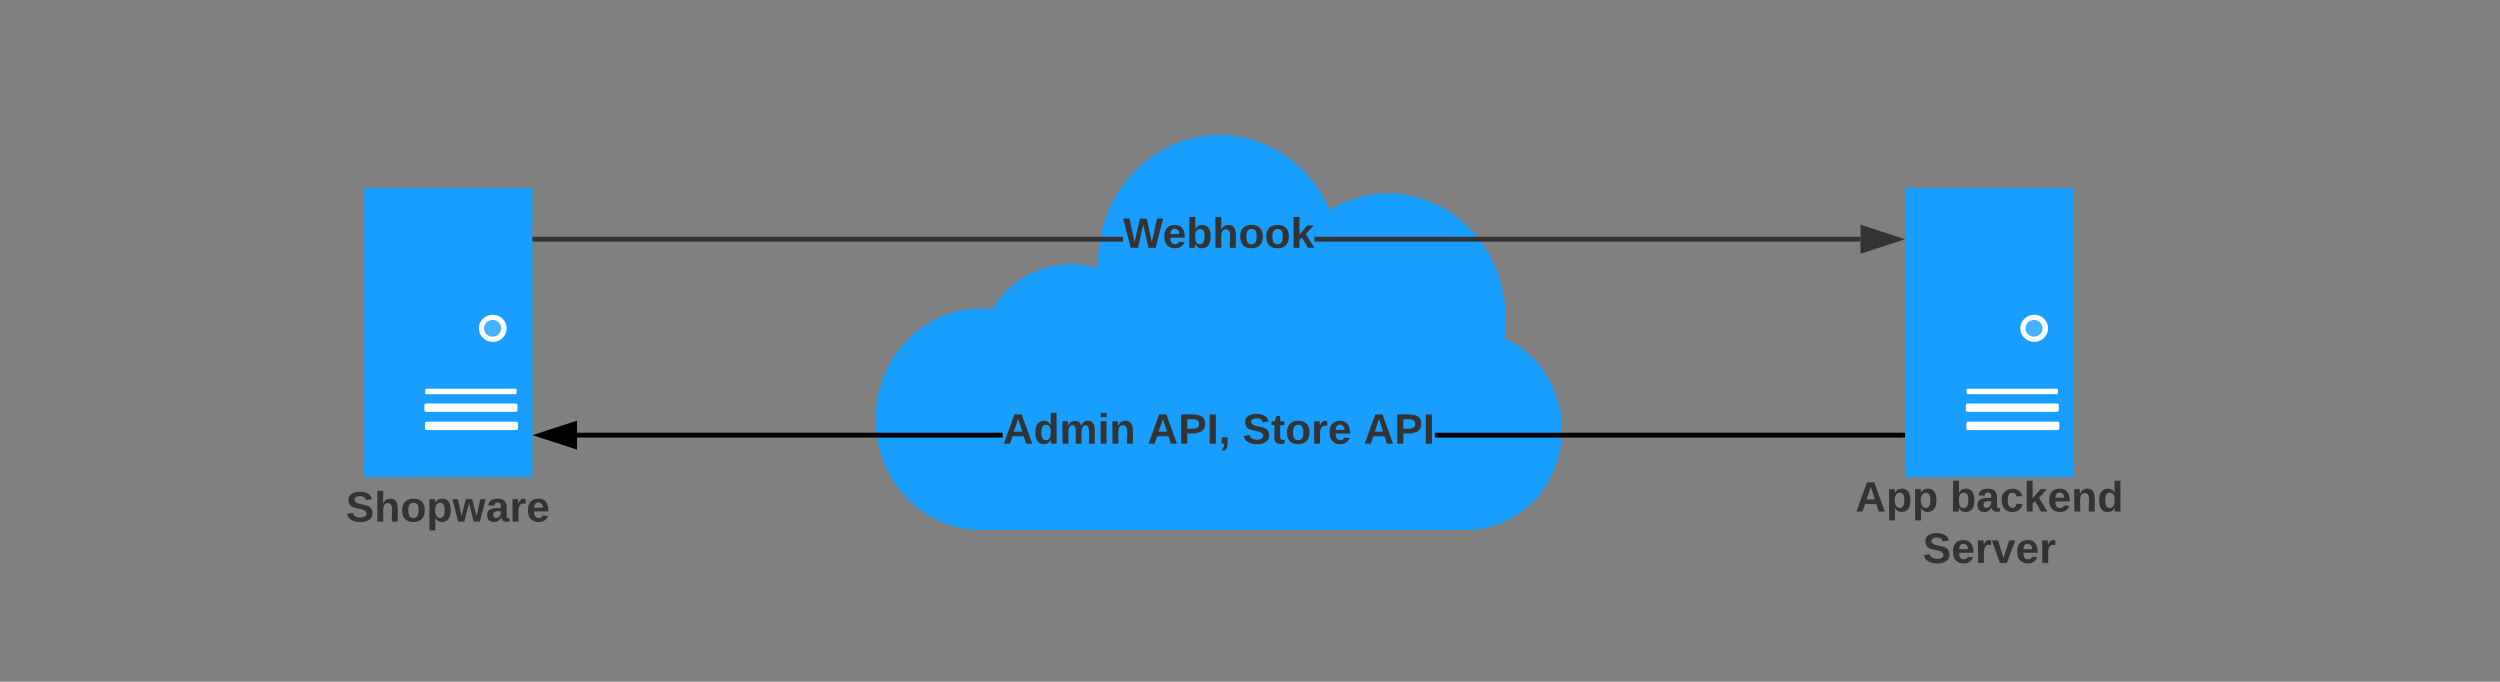 <svg xmlns="http://www.w3.org/2000/svg" xmlns:xlink="http://www.w3.org/1999/xlink" xmlns:lucid="lucid" width="1038" height="283"><rect width="100%" height="100%" fill="#808080" stroke="none"/><g transform="translate(-29 -282)" lucid:page-tab-id="0_0"><path d="M180 360h70.07v120.12H180V360z" fill="#189eff"/><path d="M206.74 443.4h35.63c1.12 0 1.12 0 1.12 1.2 0 1.08 0 1.08-1.13 1.08h-35.63c-1.2 0-1.2 0-1.2-1.08 0-1.2 0-1.2 1.2-1.2zM206.8 449.52h35.5c1.54 0 1.54 0 1.54 1.56v.36c0 1.56 0 1.56-1.54 1.56h-35.5c-1.6 0-1.6 0-1.6-1.56v-.36c0-1.56 0-1.56 1.6-1.56zM206.95 457.08h35.56c1.55 0 1.55 0 1.55 1.56v.36c0 1.56 0 1.56-1.54 1.56h-35.55c-1.54 0-1.54 0-1.54-1.56v-.36c0-1.56 0-1.56 1.55-1.56zM239.36 418.32c0 3.12-2.52 5.64-5.74 5.64s-5.8-2.52-5.8-5.64c0-3.12 2.58-5.64 5.8-5.64 3.22 0 5.74 2.52 5.74 5.64z" fill="#fff"/><path d="M237.05 418.32c0 1.92-1.54 3.48-3.5 3.48s-3.57-1.56-3.57-3.48 1.6-3.48 3.57-3.48c1.96 0 3.5 1.56 3.5 3.48z" fill="#46b1ff"/><use xlink:href="#a" transform="matrix(1,0,0,1,150,480) translate(22.605 18.556)"/><path d="M820 360h70.07v120.12H820V360z" fill="#189eff"/><path d="M846.74 443.4h35.63c1.12 0 1.12 0 1.12 1.2 0 1.08 0 1.08-1.13 1.08h-35.63c-1.2 0-1.2 0-1.2-1.08 0-1.2 0-1.2 1.2-1.2zM846.8 449.52h35.5c1.54 0 1.54 0 1.54 1.56v.36c0 1.56 0 1.56-1.54 1.56h-35.5c-1.6 0-1.6 0-1.6-1.56v-.36c0-1.56 0-1.56 1.6-1.56zM846.95 457.08h35.56c1.55 0 1.55 0 1.55 1.56v.36c0 1.56 0 1.56-1.54 1.56h-35.55c-1.54 0-1.54 0-1.54-1.56v-.36c0-1.56 0-1.56 1.55-1.56zM879.36 418.32c0 3.12-2.52 5.64-5.74 5.64s-5.8-2.52-5.8-5.64c0-3.12 2.58-5.64 5.8-5.64 3.22 0 5.74 2.52 5.74 5.64z" fill="#fff"/><path d="M877.05 418.32c0 1.92-1.54 3.48-3.5 3.48s-3.57-1.56-3.57-3.48 1.6-3.48 3.57-3.48c1.96 0 3.5 1.56 3.5 3.48z" fill="#46b1ff"/><use xlink:href="#b" transform="matrix(1,0,0,1,790,480) translate(9.346 14.389)"/><use xlink:href="#c" transform="matrix(1,0,0,1,790,480) translate(48.704 14.389)"/><use xlink:href="#d" transform="matrix(1,0,0,1,790,480) translate(37.346 35.722)"/><path d="M653.56 422.46c14.54 6.4 23.94 21.16 23.94 38.05 0 19.37-12.54 35.94-29.92 40.2l-5.7 1.3H435.8c-23.94 0-43.32-20.82-43.32-45.9 0-25.1 19.38-45.94 43.32-45.94 2 0 3.13 0 5.13.5 7.13-12.15 19.38-19.04 33.06-19.04 3.72 0 7.13.5 10.84 1.64v-1.64c0-29.85 22.52-53.63 50.73-53.63 19.38 0 37.33 12.45 45.6 31.15 7.13-4.43 15.4-6.9 23.94-6.9 27.08 0 49.03 23.3 49.03 51.85.28 2.62 0 5.24-.57 8.36z" stroke="#000" stroke-opacity="0" fill="#189eff"/><path d="M495.33 382.33H251.07v-2h244.26zm306.17 0H574.74v-2H801.5z" fill="#333"/><path d="M251.1 382.33h-1.03v-2h1.03zM816.76 381.33l-14.26 4.64v-9.27z" fill="#333"/><path d="M820 381.33l-18.5 6.02v-12.03zm-16.5 3.26l10.03-3.27-10.03-3.26z" fill="#333"/><use xlink:href="#e" transform="matrix(1,0,0,1,495.331,370.667) translate(0.005 14.222)"/><path d="M445.33 463.67H268.57v-2h176.76zm373.67 0H624.74v-2H819z"/><path d="M820 463.67h-1.03v-2H820zM267.57 467.3l-14.26-4.63 14.27-4.64z"/><path d="M268.57 468.68l-18.5-6 18.5-6.03zm-12.03-6l10.03 3.25v-6.52z"/><g><use xlink:href="#f" transform="matrix(1,0,0,1,445.331,452) translate(0.005 14.222)"/><use xlink:href="#g" transform="matrix(1,0,0,1,445.331,452) translate(60.104 14.222)"/><use xlink:href="#h" transform="matrix(1,0,0,1,445.331,452) translate(99.561 14.222)"/><use xlink:href="#i" transform="matrix(1,0,0,1,445.331,452) translate(149.832 14.222)"/></g><defs><path fill="#333" d="M169-182c-1-43-94-46-97-3 18 66 151 10 154 114 3 95-165 93-204 36-6-8-10-19-12-30l50-8c3 46 112 56 116 5-17-69-150-10-154-114-4-87 153-88 188-35 5 8 8 18 10 28" id="j"/><path fill="#333" d="M114-157C55-157 80-60 75 0H25v-261h50l-1 109c12-26 28-41 61-42 86-1 58 113 63 194h-50c-7-57 23-157-34-157" id="k"/><path fill="#333" d="M110-194c64 0 96 36 96 99 0 64-35 99-97 99-61 0-95-36-95-99 0-62 34-99 96-99zm-1 164c35 0 45-28 45-65 0-40-10-65-43-65-34 0-45 26-45 65 0 36 10 65 43 65" id="l"/><path fill="#333" d="M135-194c53 0 70 44 70 98 0 56-19 98-73 100-31 1-45-17-59-34 3 33 2 69 2 105H25l-1-265h48c2 10 0 23 3 31 11-24 29-35 60-35zM114-30c33 0 39-31 40-66 0-38-9-64-40-64-56 0-55 130 0 130" id="m"/><path fill="#333" d="M231 0h-52l-39-155L100 0H48L-1-190h46L77-45c9-52 24-97 36-145h53l37 145 32-145h46" id="n"/><path fill="#333" d="M133-34C117-15 103 5 69 4 32 3 11-16 11-54c-1-60 55-63 116-61 1-26-3-47-28-47-18 1-26 9-28 27l-52-2c7-38 36-58 82-57s74 22 75 68l1 82c-1 14 12 18 25 15v27c-30 8-71 5-69-32zm-48 3c29 0 43-24 42-57-32 0-66-3-65 30 0 17 8 27 23 27" id="o"/><path fill="#333" d="M135-150c-39-12-60 13-60 57V0H25l-1-190h47c2 13-1 29 3 40 6-28 27-53 61-41v41" id="p"/><path fill="#333" d="M185-48c-13 30-37 53-82 52C43 2 14-33 14-96s30-98 90-98c62 0 83 45 84 108H66c0 31 8 55 39 56 18 0 30-7 34-22zm-45-69c5-46-57-63-70-21-2 6-4 13-4 21h74" id="q"/><g id="a"><use transform="matrix(0.049,0,0,0.049,0,0)" xlink:href="#j"/><use transform="matrix(0.049,0,0,0.049,11.852,0)" xlink:href="#k"/><use transform="matrix(0.049,0,0,0.049,22.667,0)" xlink:href="#l"/><use transform="matrix(0.049,0,0,0.049,33.481,0)" xlink:href="#m"/><use transform="matrix(0.049,0,0,0.049,44.296,0)" xlink:href="#n"/><use transform="matrix(0.049,0,0,0.049,58.123,0)" xlink:href="#o"/><use transform="matrix(0.049,0,0,0.049,68,0)" xlink:href="#p"/><use transform="matrix(0.049,0,0,0.049,74.914,0)" xlink:href="#q"/></g><path fill="#333" d="M199 0l-22-63H83L61 0H9l90-248h61L250 0h-51zm-33-102l-36-108c-10 38-24 72-36 108h72" id="r"/><g id="b"><use transform="matrix(0.049,0,0,0.049,0,0)" xlink:href="#r"/><use transform="matrix(0.049,0,0,0.049,12.79,0)" xlink:href="#m"/><use transform="matrix(0.049,0,0,0.049,23.605,0)" xlink:href="#m"/></g><path fill="#333" d="M135-194c52 0 70 43 70 98 0 56-19 99-73 100-30 1-46-15-58-35L72 0H24l1-261h50v104c11-23 29-37 60-37zM114-30c31 0 40-27 40-66 0-37-7-63-39-63s-41 28-41 65c0 36 8 64 40 64" id="s"/><path fill="#333" d="M190-63c-7 42-38 67-86 67-59 0-84-38-90-98-12-110 154-137 174-36l-49 2c-2-19-15-32-35-32-30 0-35 28-38 64-6 74 65 87 74 30" id="t"/><path fill="#333" d="M147 0L96-86 75-71V0H25v-261h50v150l67-79h53l-66 74L201 0h-54" id="u"/><path fill="#333" d="M135-194c87-1 58 113 63 194h-50c-7-57 23-157-34-157-59 0-34 97-39 157H25l-1-190h47c2 12-1 28 3 38 12-26 28-41 61-42" id="v"/><path fill="#333" d="M88-194c31-1 46 15 58 34l-1-101h50l1 261h-48c-2-10 0-23-3-31C134-8 116 4 84 4 32 4 16-41 15-95c0-56 19-97 73-99zm17 164c33 0 40-30 41-66 1-37-9-64-41-64s-38 30-39 65c0 43 13 65 39 65" id="w"/><g id="c"><use transform="matrix(0.049,0,0,0.049,0,0)" xlink:href="#s"/><use transform="matrix(0.049,0,0,0.049,10.815,0)" xlink:href="#o"/><use transform="matrix(0.049,0,0,0.049,20.691,0)" xlink:href="#t"/><use transform="matrix(0.049,0,0,0.049,30.568,0)" xlink:href="#u"/><use transform="matrix(0.049,0,0,0.049,40.444,0)" xlink:href="#q"/><use transform="matrix(0.049,0,0,0.049,50.321,0)" xlink:href="#v"/><use transform="matrix(0.049,0,0,0.049,61.136,0)" xlink:href="#w"/></g><path fill="#333" d="M128 0H69L1-190h53L99-40l48-150h52" id="x"/><g id="d"><use transform="matrix(0.049,0,0,0.049,0,0)" xlink:href="#j"/><use transform="matrix(0.049,0,0,0.049,11.852,0)" xlink:href="#q"/><use transform="matrix(0.049,0,0,0.049,21.728,0)" xlink:href="#p"/><use transform="matrix(0.049,0,0,0.049,28.642,0)" xlink:href="#x"/><use transform="matrix(0.049,0,0,0.049,38.519,0)" xlink:href="#q"/><use transform="matrix(0.049,0,0,0.049,48.395,0)" xlink:href="#p"/></g><path fill="#333" d="M275 0h-61l-44-196L126 0H64L0-248h53L97-49l45-199h58l43 199 44-199h52" id="y"/><g id="e"><use transform="matrix(0.049,0,0,0.049,0,0)" xlink:href="#y"/><use transform="matrix(0.049,0,0,0.049,16.395,0)" xlink:href="#q"/><use transform="matrix(0.049,0,0,0.049,26.272,0)" xlink:href="#s"/><use transform="matrix(0.049,0,0,0.049,37.086,0)" xlink:href="#k"/><use transform="matrix(0.049,0,0,0.049,47.901,0)" xlink:href="#l"/><use transform="matrix(0.049,0,0,0.049,58.716,0)" xlink:href="#l"/><use transform="matrix(0.049,0,0,0.049,69.531,0)" xlink:href="#u"/></g><path fill="#333" d="M220-157c-53 9-28 100-34 157h-49v-107c1-27-5-49-29-50C55-147 81-57 75 0H25l-1-190h47c2 12-1 28 3 38 10-53 101-56 108 0 13-22 24-43 59-42 82 1 51 116 57 194h-49v-107c-1-25-5-48-29-50" id="z"/><path fill="#333" d="M25-224v-37h50v37H25zM25 0v-190h50V0H25" id="A"/><g id="f"><use transform="matrix(0.049,0,0,0.049,0,0)" xlink:href="#r"/><use transform="matrix(0.049,0,0,0.049,12.79,0)" xlink:href="#w"/><use transform="matrix(0.049,0,0,0.049,23.605,0)" xlink:href="#z"/><use transform="matrix(0.049,0,0,0.049,39.407,0)" xlink:href="#A"/><use transform="matrix(0.049,0,0,0.049,44.346,0)" xlink:href="#v"/></g><path fill="#333" d="M24-248c93 1 206-16 204 79-1 75-69 88-152 82V0H24v-248zm52 121c47 0 100 7 100-41 0-47-54-39-100-39v80" id="B"/><path fill="#333" d="M24 0v-248h52V0H24" id="C"/><path fill="#333" d="M76-54c-1 42 2 86-19 110H24C36 42 46 24 48 0H25v-54h51" id="D"/><g id="g"><use transform="matrix(0.049,0,0,0.049,0,0)" xlink:href="#r"/><use transform="matrix(0.049,0,0,0.049,12.79,0)" xlink:href="#B"/><use transform="matrix(0.049,0,0,0.049,24.642,0)" xlink:href="#C"/><use transform="matrix(0.049,0,0,0.049,29.58,0)" xlink:href="#D"/></g><path fill="#333" d="M115-3C79 11 28 4 28-45v-112H4v-33h27l15-45h31v45h36v33H77v99c-1 23 16 31 38 25v30" id="E"/><g id="h"><use transform="matrix(0.049,0,0,0.049,0,0)" xlink:href="#j"/><use transform="matrix(0.049,0,0,0.049,11.852,0)" xlink:href="#E"/><use transform="matrix(0.049,0,0,0.049,17.728,0)" xlink:href="#l"/><use transform="matrix(0.049,0,0,0.049,28.543,0)" xlink:href="#p"/><use transform="matrix(0.049,0,0,0.049,35.457,0)" xlink:href="#q"/></g><g id="i"><use transform="matrix(0.049,0,0,0.049,0,0)" xlink:href="#r"/><use transform="matrix(0.049,0,0,0.049,12.79,0)" xlink:href="#B"/><use transform="matrix(0.049,0,0,0.049,24.642,0)" xlink:href="#C"/></g></defs></g></svg>
